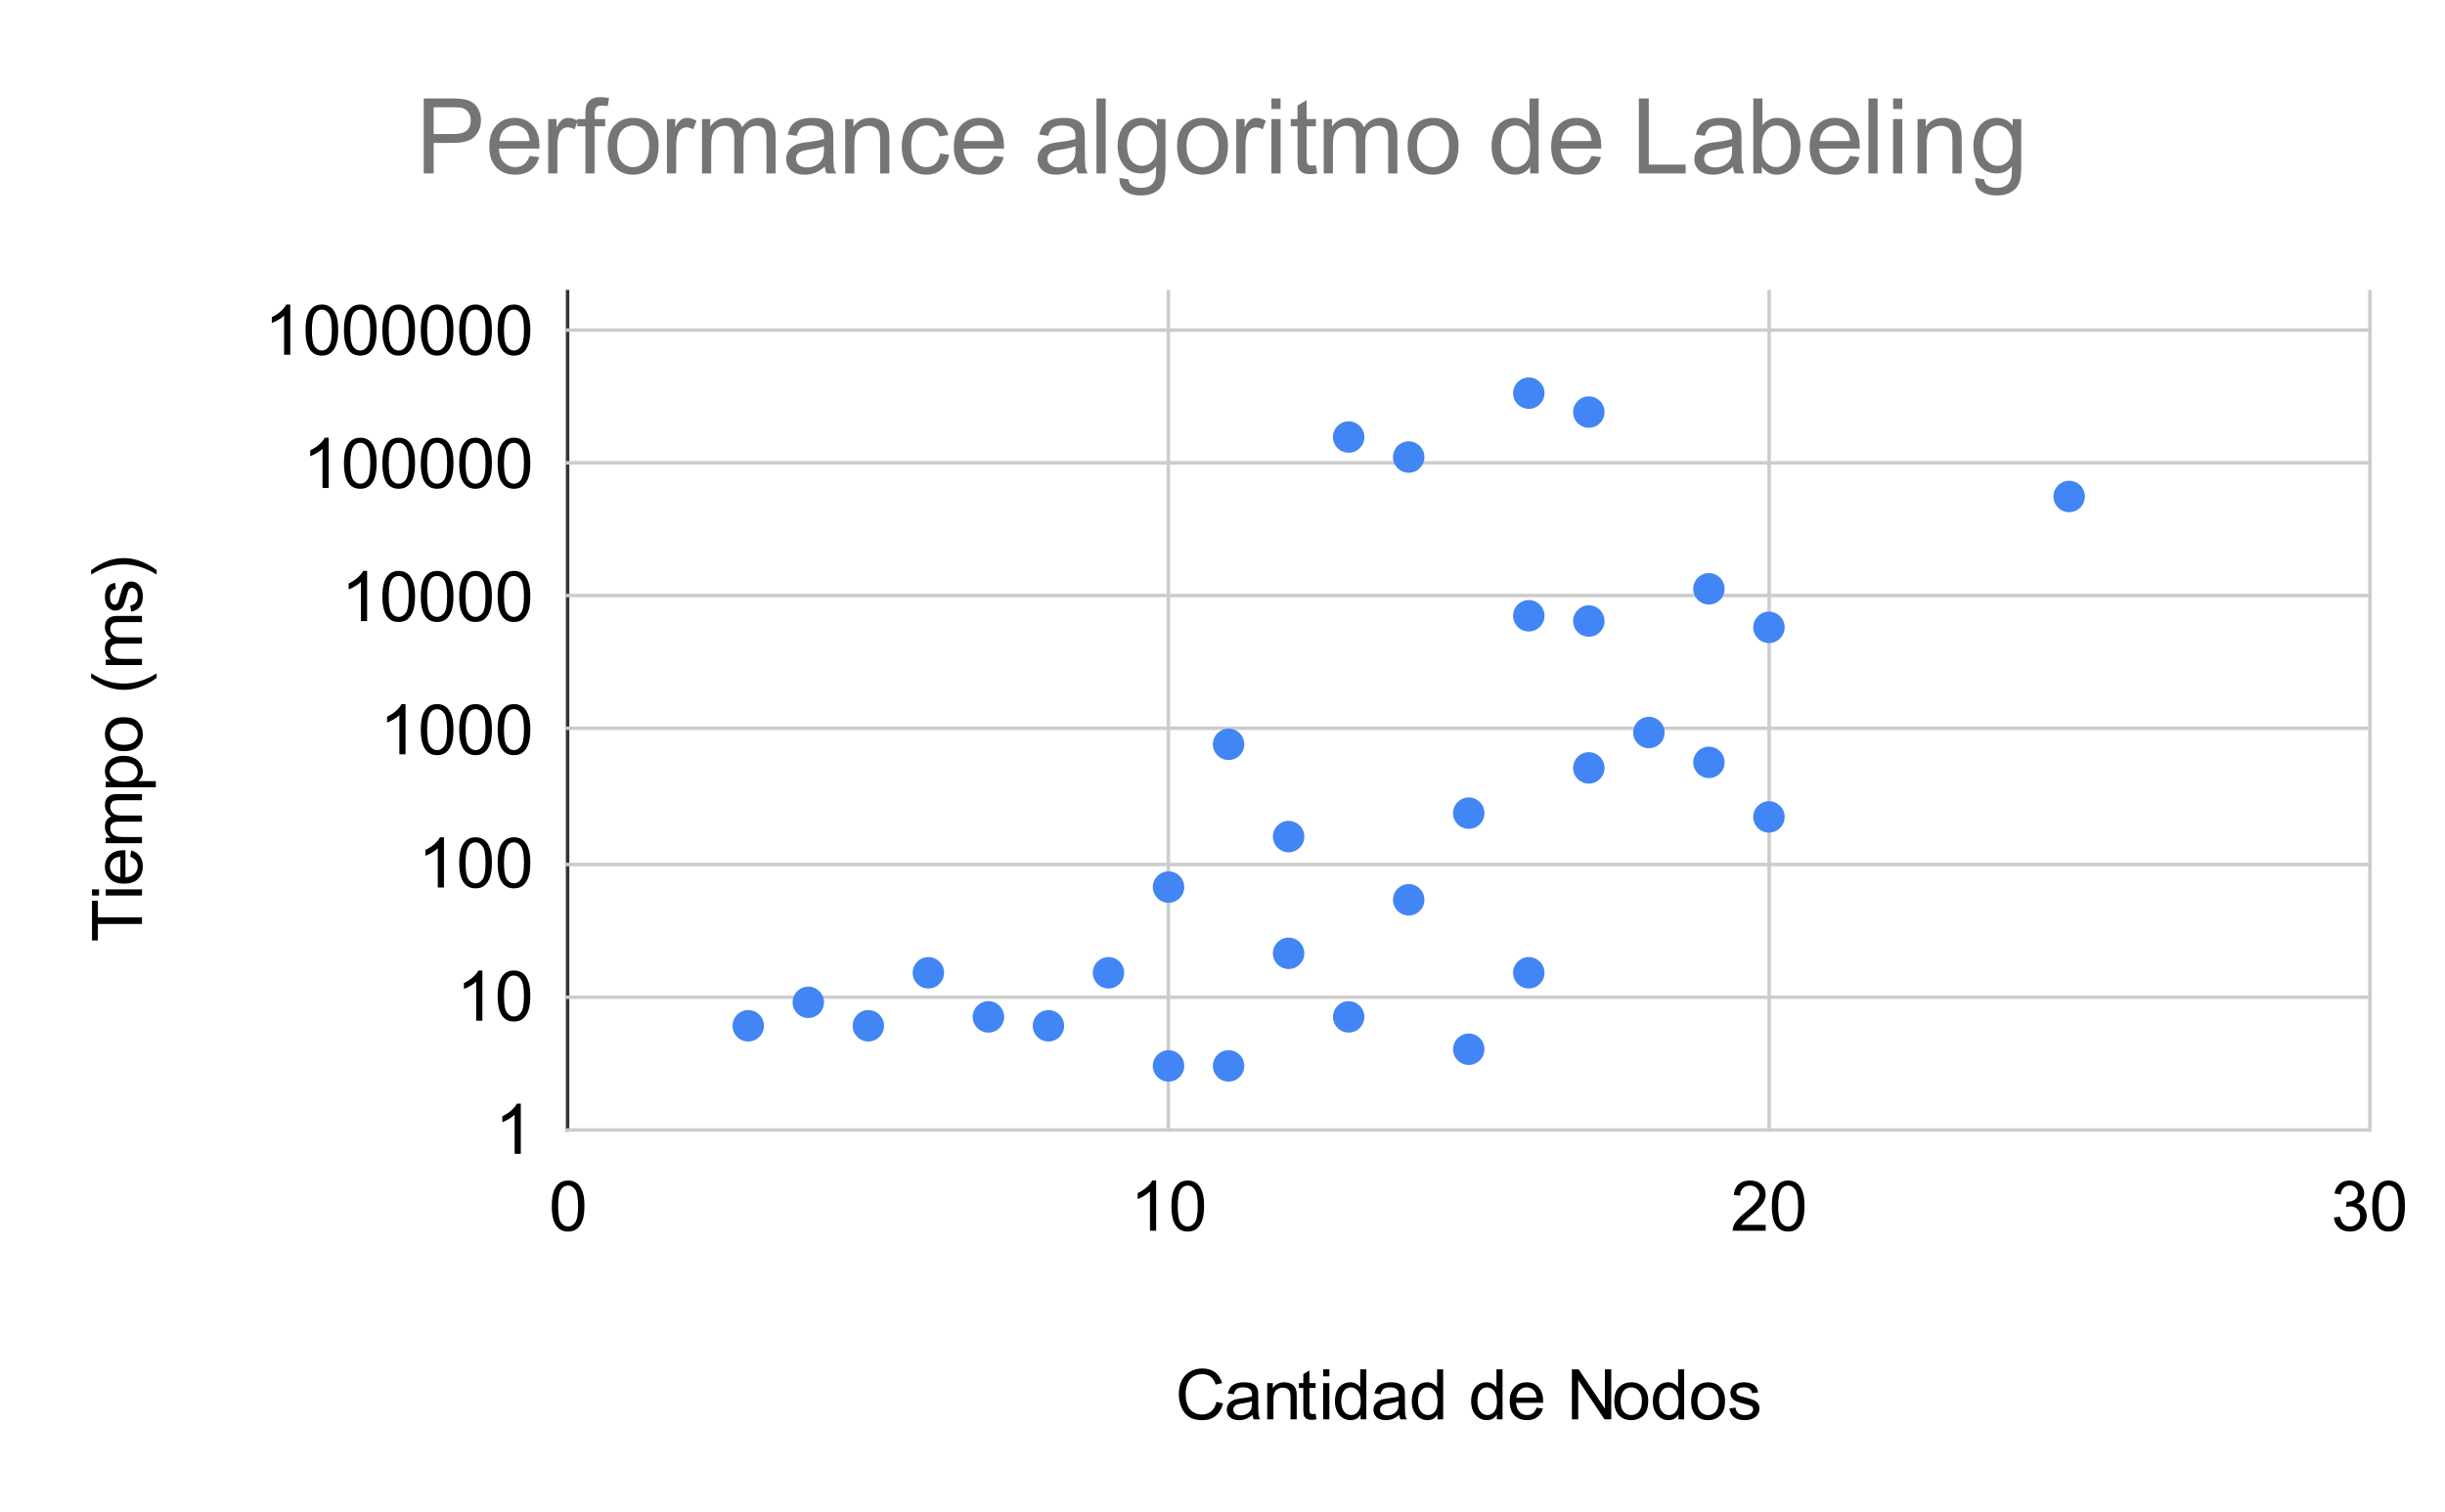 <svg version="1.1" viewBox="0.0 0.0 700.0 433.0" fill="none" stroke="none" stroke-linecap="square" stroke-miterlimit="10" width="700" height="433" xmlns:xlink="http://www.w3.org/1999/xlink" xmlns="http://www.w3.org/2000/svg"><path fill="#ffffff" d="M0 0L700.0 0L700.0 433.0L0 433.0L0 0Z" fill-rule="nonzero"/><path stroke="#333333" stroke-width="1.0" stroke-linecap="butt" d="M162.5 83.5L162.5 323.5" fill-rule="nonzero"/><path stroke="#cccccc" stroke-width="1.0" stroke-linecap="butt" d="M334.5 83.5L334.5 323.5" fill-rule="nonzero"/><path stroke="#cccccc" stroke-width="1.0" stroke-linecap="butt" d="M506.5 83.5L506.5 323.5" fill-rule="nonzero"/><path stroke="#cccccc" stroke-width="1.0" stroke-linecap="butt" d="M678.5 83.5L678.5 323.5" fill-rule="nonzero"/><path stroke="#cccccc" stroke-width="1.0" stroke-linecap="butt" d="M162.5 323.5L678.5 323.5" fill-rule="nonzero"/><path stroke="#cccccc" stroke-width="1.0" stroke-linecap="butt" d="M162.5 285.5L678.5 285.5" fill-rule="nonzero"/><path stroke="#cccccc" stroke-width="1.0" stroke-linecap="butt" d="M162.5 247.5L678.5 247.5" fill-rule="nonzero"/><path stroke="#cccccc" stroke-width="1.0" stroke-linecap="butt" d="M162.5 208.5L678.5 208.5" fill-rule="nonzero"/><path stroke="#cccccc" stroke-width="1.0" stroke-linecap="butt" d="M162.5 170.5L678.5 170.5" fill-rule="nonzero"/><path stroke="#cccccc" stroke-width="1.0" stroke-linecap="butt" d="M162.5 132.5L678.5 132.5" fill-rule="nonzero"/><path stroke="#cccccc" stroke-width="1.0" stroke-linecap="butt" d="M162.5 94.5L678.5 94.5" fill-rule="nonzero"/><clipPath id="id_0"><path d="M162.65 83.083L678.35 83.083L678.35 323.35L162.65 323.35L162.65 83.083Z" clip-rule="nonzero"/></clipPath><path fill="#4285f4" clip-path="url(#id_0)" d="M218.72 293.678C218.72 296.163 216.705 298.178 214.22 298.178C211.735 298.178 209.72 296.163 209.72 293.678C209.72 291.193 211.735 289.178 214.22 289.178C216.705 289.178 218.72 291.193 218.72 293.678Z" fill-rule="nonzero"/><path fill="#4285f4" clip-path="url(#id_0)" d="M235.91 286.963C235.91 289.449 233.895 291.463 231.41 291.463C228.925 291.463 226.91 289.449 226.91 286.963C226.91 284.478 228.925 282.463 231.41 282.463C233.895 282.463 235.91 284.478 235.91 286.963Z" fill-rule="nonzero"/><path fill="#4285f4" clip-path="url(#id_0)" d="M253.1 293.678C253.1 296.163 251.085 298.178 248.6 298.178C246.115 298.178 244.1 296.163 244.1 293.678C244.1 291.193 246.115 289.178 248.6 289.178C251.085 289.178 253.1 291.193 253.1 293.678Z" fill-rule="nonzero"/><path fill="#4285f4" clip-path="url(#id_0)" d="M270.29 278.504C270.29 280.989 268.275 283.004 265.79 283.004C263.305 283.004 261.29 280.989 261.29 278.504C261.29 276.019 263.305 274.004 265.79 274.004C268.275 274.004 270.29 276.019 270.29 278.504Z" fill-rule="nonzero"/><path fill="#4285f4" clip-path="url(#id_0)" d="M287.48 291.125C287.48 293.611 285.465 295.625 282.98 295.625C280.495 295.625 278.48 293.611 278.48 291.125C278.48 288.64 280.495 286.625 282.98 286.625C285.465 286.625 287.48 288.64 287.48 291.125Z" fill-rule="nonzero"/><path fill="#4285f4" clip-path="url(#id_0)" d="M304.67 293.678C304.67 296.163 302.655 298.178 300.17 298.178C297.685 298.178 295.67 296.163 295.67 293.678C295.67 291.193 297.685 289.178 300.17 289.178C302.655 289.178 304.67 291.193 304.67 293.678Z" fill-rule="nonzero"/><path fill="#4285f4" clip-path="url(#id_0)" d="M321.86 278.504C321.86 280.989 319.845 283.004 317.36 283.004C314.875 283.004 312.86 280.989 312.86 278.504C312.86 276.019 314.875 274.004 317.36 274.004C319.845 274.004 321.86 276.019 321.86 278.504Z" fill-rule="nonzero"/><path fill="#4285f4" clip-path="url(#id_0)" d="M339.05 253.968C339.05 256.454 337.035 258.468 334.55 258.468C332.065 258.468 330.05 256.454 330.05 253.968C330.05 251.483 332.065 249.468 334.55 249.468C337.035 249.468 339.05 251.483 339.05 253.968Z" fill-rule="nonzero"/><path fill="#4285f4" clip-path="url(#id_0)" d="M339.05 305.157C339.05 307.642 337.035 309.657 334.55 309.657C332.065 309.657 330.05 307.642 330.05 305.157C330.05 302.671 332.065 300.657 334.55 300.657C337.035 300.657 339.05 302.671 339.05 305.157Z" fill-rule="nonzero"/><path fill="#4285f4" clip-path="url(#id_0)" d="M356.24 213.092C356.24 215.577 354.225 217.592 351.74 217.592C349.255 217.592 347.24 215.577 347.24 213.092C347.24 210.607 349.255 208.592 351.74 208.592C354.225 208.592 356.24 210.607 356.24 213.092Z" fill-rule="nonzero"/><path fill="#4285f4" clip-path="url(#id_0)" d="M356.24 305.157C356.24 307.642 354.225 309.657 351.74 309.657C349.255 309.657 347.24 307.642 347.24 305.157C347.24 302.671 349.255 300.657 351.74 300.657C354.225 300.657 356.24 302.671 356.24 305.157Z" fill-rule="nonzero"/><path fill="#4285f4" clip-path="url(#id_0)" d="M373.43 239.512C373.43 241.998 371.415 244.012 368.93 244.012C366.445 244.012 364.43 241.998 364.43 239.512C364.43 237.027 366.445 235.012 368.93 235.012C371.415 235.012 373.43 237.027 373.43 239.512Z" fill-rule="nonzero"/><path fill="#4285f4" clip-path="url(#id_0)" d="M373.43 272.932C373.43 275.417 371.415 277.432 368.93 277.432C366.445 277.432 364.43 275.417 364.43 272.932C364.43 270.447 366.445 268.432 368.93 268.432C371.415 268.432 373.43 270.447 373.43 272.932Z" fill-rule="nonzero"/><path fill="#4285f4" clip-path="url(#id_0)" d="M390.62 291.125C390.62 293.611 388.605 295.625 386.12 295.625C383.635 295.625 381.62 293.611 381.62 291.125C381.62 288.64 383.635 286.625 386.12 286.625C388.605 286.625 390.62 288.64 390.62 291.125Z" fill-rule="nonzero"/><path fill="#4285f4" clip-path="url(#id_0)" d="M390.62 125.12C390.62 127.606 388.605 129.62 386.12 129.62C383.635 129.62 381.62 127.606 381.62 125.12C381.62 122.635 383.635 120.62 386.12 120.62C388.605 120.62 390.62 122.635 390.62 125.12Z" fill-rule="nonzero"/><path fill="#4285f4" clip-path="url(#id_0)" d="M407.81 130.85C407.81 133.335 405.795 135.35 403.31 135.35C400.825 135.35 398.81 133.335 398.81 130.85C398.81 128.365 400.825 126.35 403.31 126.35C405.795 126.35 407.81 128.365 407.81 130.85Z" fill-rule="nonzero"/><path fill="#4285f4" clip-path="url(#id_0)" d="M407.81 257.601C407.81 260.086 405.795 262.101 403.31 262.101C400.825 262.101 398.81 260.086 398.81 257.601C398.81 255.116 400.825 253.101 403.31 253.101C405.795 253.101 407.81 255.116 407.81 257.601Z" fill-rule="nonzero"/><path fill="#4285f4" clip-path="url(#id_0)" d="M425.0 300.393C425.0 302.878 422.985 304.893 420.5 304.893C418.015 304.893 416.0 302.878 416.0 300.393C416.0 297.907 418.015 295.893 420.5 295.893C422.985 295.893 425.0 297.907 425.0 300.393Z" fill-rule="nonzero"/><path fill="#4285f4" clip-path="url(#id_0)" d="M425.0 232.798C425.0 235.283 422.985 237.298 420.5 237.298C418.015 237.298 416.0 235.283 416.0 232.798C416.0 230.312 418.015 228.298 420.5 228.298C422.985 228.298 425.0 230.312 425.0 232.798Z" fill-rule="nonzero"/><path fill="#4285f4" clip-path="url(#id_0)" d="M442.19 112.559C442.19 115.044 440.175 117.059 437.69 117.059C435.205 117.059 433.19 115.044 433.19 112.559C433.19 110.074 435.205 108.059 437.69 108.059C440.175 108.059 442.19 110.074 442.19 112.559Z" fill-rule="nonzero"/><path fill="#4285f4" clip-path="url(#id_0)" d="M442.19 176.292C442.19 178.778 440.175 180.792 437.69 180.792C435.205 180.792 433.19 178.778 433.19 176.292C433.19 173.807 435.205 171.792 437.69 171.792C440.175 171.792 442.19 173.807 442.19 176.292Z" fill-rule="nonzero"/><path fill="#4285f4" clip-path="url(#id_0)" d="M442.19 278.504C442.19 280.989 440.175 283.004 437.69 283.004C435.205 283.004 433.19 280.989 433.19 278.504C433.19 276.019 435.205 274.004 437.69 274.004C440.175 274.004 442.19 276.019 442.19 278.504Z" fill-rule="nonzero"/><path fill="#4285f4" clip-path="url(#id_0)" d="M459.38 177.799C459.38 180.284 457.365 182.299 454.88 182.299C452.395 182.299 450.38 180.284 450.38 177.799C450.38 175.314 452.395 173.299 454.88 173.299C457.365 173.299 459.38 175.314 459.38 177.799Z" fill-rule="nonzero"/><path fill="#4285f4" clip-path="url(#id_0)" d="M459.38 219.849C459.38 222.334 457.365 224.349 454.88 224.349C452.395 224.349 450.38 222.334 450.38 219.849C450.38 217.364 452.395 215.349 454.88 215.349C457.365 215.349 459.38 217.364 459.38 219.849Z" fill-rule="nonzero"/><path fill="#4285f4" clip-path="url(#id_0)" d="M459.38 117.979C459.38 120.465 457.365 122.479 454.88 122.479C452.395 122.479 450.38 120.465 450.38 117.979C450.38 115.494 452.395 113.479 454.88 113.479C457.365 113.479 459.38 115.494 459.38 117.979Z" fill-rule="nonzero"/><path fill="#4285f4" clip-path="url(#id_0)" d="M476.57 209.719C476.57 212.204 474.555 214.219 472.07 214.219C469.585 214.219 467.57 212.204 467.57 209.719C467.57 207.233 469.585 205.219 472.07 205.219C474.555 205.219 476.57 207.233 476.57 209.719Z" fill-rule="nonzero"/><path fill="#4285f4" clip-path="url(#id_0)" d="M493.76 218.265C493.76 220.75 491.745 222.765 489.26 222.765C486.775 222.765 484.76 220.75 484.76 218.265C484.76 215.78 486.775 213.765 489.26 213.765C491.745 213.765 493.76 215.78 493.76 218.265Z" fill-rule="nonzero"/><path fill="#4285f4" clip-path="url(#id_0)" d="M493.76 168.572C493.76 171.058 491.745 173.072 489.26 173.072C486.775 173.072 484.76 171.058 484.76 168.572C484.76 166.087 486.775 164.072 489.26 164.072C491.745 164.072 493.76 166.087 493.76 168.572Z" fill-rule="nonzero"/><path fill="#4285f4" clip-path="url(#id_0)" d="M510.95 179.605C510.95 182.09 508.935 184.105 506.45 184.105C503.965 184.105 501.95 182.09 501.95 179.605C501.95 177.119 503.965 175.105 506.45 175.105C508.935 175.105 510.95 177.119 510.95 179.605Z" fill-rule="nonzero"/><path fill="#4285f4" clip-path="url(#id_0)" d="M510.95 233.88C510.95 236.366 508.935 238.38 506.45 238.38C503.965 238.38 501.95 236.366 501.95 233.88C501.95 231.395 503.965 229.38 506.45 229.38C508.935 229.38 510.95 231.395 510.95 233.88Z" fill-rule="nonzero"/><path fill="#4285f4" clip-path="url(#id_0)" d="M596.9 142.141C596.9 144.627 594.885 146.641 592.4 146.641C589.915 146.641 587.9 144.627 587.9 142.141C587.9 139.656 589.915 137.641 592.4 137.641C594.885 137.641 596.9 139.656 596.9 142.141Z" fill-rule="nonzero"/><path fill="#000000" d="M348.266 401.334L350.156 401.803Q349.562 404.147 348.016 405.381Q346.469 406.6 344.219 406.6Q341.906 406.6 340.453 405.663Q339.016 404.709 338.25 402.928Q337.5 401.131 337.5 399.084Q337.5 396.85 338.344 395.194Q339.203 393.522 340.781 392.663Q342.359 391.788 344.25 391.788Q346.406 391.788 347.859 392.881Q349.328 393.975 349.906 395.959L348.047 396.397Q347.547 394.834 346.594 394.131Q345.656 393.413 344.219 393.413Q342.562 393.413 341.453 394.209Q340.344 394.991 339.891 396.334Q339.453 397.663 339.453 399.069Q339.453 400.897 339.984 402.272Q340.516 403.631 341.641 404.303Q342.766 404.975 344.062 404.975Q345.656 404.975 346.766 404.053Q347.875 403.131 348.266 401.334ZM358.594 405.069Q357.609 405.897 356.703 406.241Q355.797 406.584 354.766 406.584Q353.062 406.584 352.141 405.756Q351.219 404.913 351.219 403.616Q351.219 402.85 351.562 402.225Q351.922 401.6 352.484 401.225Q353.047 400.834 353.75 400.631Q354.266 400.506 355.312 400.366Q357.438 400.116 358.438 399.772Q358.453 399.413 358.453 399.303Q358.453 398.241 357.953 397.788Q357.281 397.194 355.953 397.194Q354.703 397.194 354.109 397.631Q353.531 398.069 353.25 399.178L351.531 398.944Q351.766 397.834 352.297 397.163Q352.828 396.475 353.844 396.116Q354.859 395.741 356.203 395.741Q357.531 395.741 358.359 396.053Q359.188 396.366 359.578 396.85Q359.969 397.319 360.125 398.038Q360.219 398.491 360.219 399.663L360.219 402.006Q360.219 404.459 360.328 405.116Q360.438 405.756 360.781 406.35L358.938 406.35Q358.672 405.803 358.594 405.069ZM358.438 401.147Q357.484 401.538 355.562 401.803Q354.484 401.959 354.031 402.163Q353.594 402.35 353.344 402.725Q353.094 403.1 353.094 403.569Q353.094 404.272 353.625 404.741Q354.156 405.209 355.188 405.209Q356.203 405.209 356.984 404.772Q357.781 404.319 358.156 403.553Q358.438 402.944 358.438 401.788L358.438 401.147ZM362.812 406.35L362.812 395.975L364.406 395.975L364.406 397.459Q365.547 395.741 367.703 395.741Q368.641 395.741 369.422 396.084Q370.219 396.413 370.609 396.959Q371.0 397.506 371.156 398.256Q371.25 398.756 371.25 399.975L371.25 406.35L369.484 406.35L369.484 400.038Q369.484 398.959 369.281 398.428Q369.078 397.897 368.547 397.584Q368.031 397.272 367.328 397.272Q366.203 397.272 365.391 397.991Q364.578 398.694 364.578 400.678L364.578 406.35L362.812 406.35ZM376.656 404.772L376.906 406.334Q376.172 406.491 375.578 406.491Q374.625 406.491 374.094 406.194Q373.578 405.881 373.359 405.397Q373.141 404.897 373.141 403.319L373.141 397.35L371.859 397.35L371.859 395.975L373.141 395.975L373.141 393.413L374.891 392.35L374.891 395.975L376.656 395.975L376.656 397.35L374.891 397.35L374.891 403.413Q374.891 404.163 374.984 404.381Q375.078 404.584 375.281 404.725Q375.5 404.85 375.891 404.85Q376.172 404.85 376.656 404.772ZM378.828 394.053L378.828 392.038L380.594 392.038L380.594 394.053L378.828 394.053ZM378.828 406.35L378.828 395.975L380.594 395.975L380.594 406.35L378.828 406.35ZM389.547 406.35L389.547 405.038Q388.562 406.584 386.641 406.584Q385.406 406.584 384.359 405.897Q383.328 405.209 382.75 403.991Q382.188 402.772 382.188 401.178Q382.188 399.616 382.703 398.35Q383.219 397.084 384.25 396.413Q385.297 395.741 386.562 395.741Q387.5 395.741 388.234 396.147Q388.969 396.538 389.438 397.163L389.438 392.038L391.172 392.038L391.172 406.35L389.547 406.35ZM383.984 401.178Q383.984 403.163 384.828 404.147Q385.672 405.131 386.812 405.131Q387.969 405.131 388.766 404.194Q389.578 403.256 389.578 401.319Q389.578 399.194 388.75 398.194Q387.938 397.194 386.734 397.194Q385.562 397.194 384.766 398.163Q383.984 399.116 383.984 401.178ZM400.594 405.069Q399.609 405.897 398.703 406.241Q397.797 406.584 396.766 406.584Q395.062 406.584 394.141 405.756Q393.219 404.913 393.219 403.616Q393.219 402.85 393.562 402.225Q393.922 401.6 394.484 401.225Q395.047 400.834 395.75 400.631Q396.266 400.506 397.312 400.366Q399.438 400.116 400.438 399.772Q400.453 399.413 400.453 399.303Q400.453 398.241 399.953 397.788Q399.281 397.194 397.953 397.194Q396.703 397.194 396.109 397.631Q395.531 398.069 395.25 399.178L393.531 398.944Q393.766 397.834 394.297 397.163Q394.828 396.475 395.844 396.116Q396.859 395.741 398.203 395.741Q399.531 395.741 400.359 396.053Q401.188 396.366 401.578 396.85Q401.969 397.319 402.125 398.038Q402.219 398.491 402.219 399.663L402.219 402.006Q402.219 404.459 402.328 405.116Q402.438 405.756 402.781 406.35L400.938 406.35Q400.672 405.803 400.594 405.069ZM400.438 401.147Q399.484 401.538 397.562 401.803Q396.484 401.959 396.031 402.163Q395.594 402.35 395.344 402.725Q395.094 403.1 395.094 403.569Q395.094 404.272 395.625 404.741Q396.156 405.209 397.188 405.209Q398.203 405.209 398.984 404.772Q399.781 404.319 400.156 403.553Q400.438 402.944 400.438 401.788L400.438 401.147ZM411.547 406.35L411.547 405.038Q410.562 406.584 408.641 406.584Q407.406 406.584 406.359 405.897Q405.328 405.209 404.75 403.991Q404.188 402.772 404.188 401.178Q404.188 399.616 404.703 398.35Q405.219 397.084 406.25 396.413Q407.297 395.741 408.562 395.741Q409.5 395.741 410.234 396.147Q410.969 396.538 411.438 397.163L411.438 392.038L413.172 392.038L413.172 406.35L411.547 406.35ZM405.984 401.178Q405.984 403.163 406.828 404.147Q407.672 405.131 408.812 405.131Q409.969 405.131 410.766 404.194Q411.578 403.256 411.578 401.319Q411.578 399.194 410.75 398.194Q409.938 397.194 408.734 397.194Q407.562 397.194 406.766 398.163Q405.984 399.116 405.984 401.178ZM428.547 406.35L428.547 405.038Q427.562 406.584 425.641 406.584Q424.406 406.584 423.359 405.897Q422.328 405.209 421.75 403.991Q421.188 402.772 421.188 401.178Q421.188 399.616 421.703 398.35Q422.219 397.084 423.25 396.413Q424.297 395.741 425.562 395.741Q426.5 395.741 427.234 396.147Q427.969 396.538 428.438 397.163L428.438 392.038L430.172 392.038L430.172 406.35L428.547 406.35ZM422.984 401.178Q422.984 403.163 423.828 404.147Q424.672 405.131 425.812 405.131Q426.969 405.131 427.766 404.194Q428.578 403.256 428.578 401.319Q428.578 399.194 427.75 398.194Q426.938 397.194 425.734 397.194Q424.562 397.194 423.766 398.163Q422.984 399.116 422.984 401.178ZM439.922 403.006L441.734 403.241Q441.312 404.819 440.141 405.709Q438.984 406.584 437.172 406.584Q434.906 406.584 433.562 405.194Q432.234 403.788 432.234 401.256Q432.234 398.631 433.578 397.194Q434.922 395.741 437.078 395.741Q439.156 395.741 440.469 397.163Q441.797 398.569 441.797 401.147Q441.797 401.303 441.781 401.616L434.047 401.616Q434.141 403.319 435.016 404.225Q435.891 405.131 437.188 405.131Q438.156 405.131 438.828 404.631Q439.516 404.116 439.922 403.006ZM434.141 400.163L439.938 400.163Q439.828 398.866 439.281 398.209Q438.438 397.194 437.094 397.194Q435.891 397.194 435.062 398.006Q434.234 398.803 434.141 400.163ZM450.031 406.35L450.031 392.038L451.969 392.038L459.484 403.272L459.484 392.038L461.297 392.038L461.297 406.35L459.359 406.35L451.844 395.1L451.844 406.35L450.031 406.35ZM462.172 401.163Q462.172 398.288 463.766 396.897Q465.109 395.741 467.031 395.741Q469.172 395.741 470.516 397.147Q471.875 398.553 471.875 401.022Q471.875 403.022 471.281 404.178Q470.688 405.319 469.531 405.959Q468.391 406.584 467.031 406.584Q464.844 406.584 463.5 405.194Q462.172 403.788 462.172 401.163ZM463.969 401.163Q463.969 403.163 464.828 404.147Q465.703 405.131 467.031 405.131Q468.344 405.131 469.203 404.147Q470.078 403.147 470.078 401.1Q470.078 399.178 469.203 398.194Q468.328 397.194 467.031 397.194Q465.703 397.194 464.828 398.194Q463.969 399.178 463.969 401.163ZM480.547 406.35L480.547 405.038Q479.562 406.584 477.641 406.584Q476.406 406.584 475.359 405.897Q474.328 405.209 473.75 403.991Q473.188 402.772 473.188 401.178Q473.188 399.616 473.703 398.35Q474.219 397.084 475.25 396.413Q476.297 395.741 477.562 395.741Q478.5 395.741 479.234 396.147Q479.969 396.538 480.438 397.163L480.438 392.038L482.172 392.038L482.172 406.35L480.547 406.35ZM474.984 401.178Q474.984 403.163 475.828 404.147Q476.672 405.131 477.812 405.131Q478.969 405.131 479.766 404.194Q480.578 403.256 480.578 401.319Q480.578 399.194 479.75 398.194Q478.938 397.194 477.734 397.194Q476.562 397.194 475.766 398.163Q474.984 399.116 474.984 401.178ZM484.172 401.163Q484.172 398.288 485.766 396.897Q487.109 395.741 489.031 395.741Q491.172 395.741 492.516 397.147Q493.875 398.553 493.875 401.022Q493.875 403.022 493.281 404.178Q492.688 405.319 491.531 405.959Q490.391 406.584 489.031 406.584Q486.844 406.584 485.5 405.194Q484.172 403.788 484.172 401.163ZM485.969 401.163Q485.969 403.163 486.828 404.147Q487.703 405.131 489.031 405.131Q490.344 405.131 491.203 404.147Q492.078 403.147 492.078 401.1Q492.078 399.178 491.203 398.194Q490.328 397.194 489.031 397.194Q487.703 397.194 486.828 398.194Q485.969 399.178 485.969 401.163ZM495.109 403.256L496.859 402.975Q497.0 404.022 497.672 404.584Q498.344 405.131 499.547 405.131Q500.75 405.131 501.328 404.647Q501.922 404.147 501.922 403.491Q501.922 402.897 501.406 402.553Q501.047 402.319 499.609 401.959Q497.672 401.459 496.922 401.116Q496.188 400.756 495.797 400.131Q495.406 399.491 495.406 398.725Q495.406 398.038 495.719 397.444Q496.047 396.85 496.594 396.459Q497.0 396.163 497.703 395.959Q498.422 395.741 499.234 395.741Q500.453 395.741 501.375 396.1Q502.297 396.444 502.734 397.053Q503.172 397.647 503.344 398.647L501.625 398.881Q501.5 398.084 500.938 397.647Q500.375 397.194 499.359 397.194Q498.141 397.194 497.625 397.6Q497.109 397.991 497.109 398.522Q497.109 398.866 497.328 399.147Q497.531 399.428 498.0 399.616Q498.266 399.709 499.547 400.053Q501.422 400.553 502.156 400.881Q502.891 401.194 503.312 401.803Q503.734 402.397 503.734 403.303Q503.734 404.178 503.219 404.959Q502.703 405.741 501.734 406.163Q500.766 406.584 499.547 406.584Q497.531 406.584 496.469 405.741Q495.406 404.897 495.109 403.256Z" fill-rule="nonzero"/><path fill="#000000" d="M40.65 264.529L28.025 264.529L28.025 269.248L26.338 269.248L26.338 257.904L28.025 257.904L28.025 262.639L40.65 262.639L40.65 264.529ZM28.353 256.389L26.338 256.389L26.338 254.623L28.353 254.623L28.353 256.389ZM40.65 256.389L30.275 256.389L30.275 254.623L40.65 254.623L40.65 256.389ZM37.306 245.295L37.541 243.482Q39.119 243.904 40.009 245.076Q40.884 246.232 40.884 248.045Q40.884 250.31 39.494 251.654Q38.088 252.982 35.556 252.982Q32.931 252.982 31.494 251.639Q30.041 250.295 30.041 248.139Q30.041 246.06 31.463 244.748Q32.869 243.42 35.447 243.42Q35.603 243.42 35.916 243.435L35.916 251.17Q37.619 251.076 38.525 250.201Q39.431 249.326 39.431 248.029Q39.431 247.06 38.931 246.389Q38.416 245.701 37.306 245.295ZM34.463 251.076L34.463 245.279Q33.166 245.389 32.509 245.935Q31.494 246.779 31.494 248.123Q31.494 249.326 32.306 250.154Q33.103 250.982 34.463 251.076ZM40.65 241.404L30.275 241.404L30.275 239.826L31.728 239.826Q30.978 239.342 30.509 238.529Q30.041 237.717 30.041 236.685Q30.041 235.529 30.525 234.795Q30.994 234.06 31.853 233.748Q30.041 232.514 30.041 230.545Q30.041 228.998 30.9 228.17Q31.759 227.342 33.525 227.342L40.65 227.342L40.65 229.092L34.119 229.092Q33.056 229.092 32.603 229.264Q32.134 229.435 31.853 229.889Q31.572 230.326 31.572 230.935Q31.572 232.029 32.306 232.764Q33.025 233.482 34.619 233.482L40.65 233.482L40.65 235.232L33.916 235.232Q32.744 235.232 32.166 235.67Q31.572 236.092 31.572 237.076Q31.572 237.81 31.963 238.451Q32.353 239.076 33.103 239.357Q33.853 239.639 35.275 239.639L40.65 239.639L40.65 241.404ZM44.619 225.404L30.275 225.404L30.275 223.795L31.619 223.795Q30.838 223.232 30.447 222.529Q30.041 221.81 30.041 220.795Q30.041 219.467 30.728 218.451Q31.416 217.435 32.666 216.92Q33.9 216.389 35.384 216.389Q36.978 216.389 38.259 216.967Q39.525 217.529 40.213 218.623Q40.884 219.717 40.884 220.92Q40.884 221.795 40.509 222.498Q40.134 223.185 39.572 223.639L44.619 223.639L44.619 225.404ZM35.525 223.81Q37.525 223.81 38.478 222.998Q39.431 222.185 39.431 221.029Q39.431 219.857 38.447 219.029Q37.463 218.185 35.369 218.185Q33.4 218.185 32.416 219.014Q31.416 219.826 31.416 220.951Q31.416 222.076 32.478 222.951Q33.525 223.81 35.525 223.81ZM35.463 215.045Q32.588 215.045 31.197 213.451Q30.041 212.107 30.041 210.185Q30.041 208.045 31.447 206.701Q32.853 205.342 35.322 205.342Q37.322 205.342 38.478 205.935Q39.619 206.529 40.259 207.685Q40.884 208.826 40.884 210.185Q40.884 212.373 39.494 213.717Q38.088 215.045 35.463 215.045ZM35.463 213.248Q37.463 213.248 38.447 212.389Q39.431 211.514 39.431 210.185Q39.431 208.873 38.447 208.014Q37.447 207.139 35.4 207.139Q33.478 207.139 32.494 208.014Q31.494 208.889 31.494 210.185Q31.494 211.514 32.494 212.389Q33.478 213.248 35.463 213.248ZM44.853 194.045Q43.025 195.498 40.572 196.498Q38.103 197.498 35.463 197.498Q33.134 197.498 31.009 196.748Q28.541 195.873 26.088 194.045L26.088 192.779Q28.119 193.967 28.994 194.342Q30.338 194.935 31.806 195.279Q33.634 195.701 35.478 195.701Q40.166 195.701 44.853 192.779L44.853 194.045ZM40.65 190.404L30.275 190.404L30.275 188.826L31.728 188.826Q30.978 188.342 30.509 187.529Q30.041 186.717 30.041 185.685Q30.041 184.529 30.525 183.795Q30.994 183.06 31.853 182.748Q30.041 181.514 30.041 179.545Q30.041 177.998 30.9 177.17Q31.759 176.342 33.525 176.342L40.65 176.342L40.65 178.092L34.119 178.092Q33.056 178.092 32.603 178.264Q32.134 178.435 31.853 178.889Q31.572 179.326 31.572 179.935Q31.572 181.029 32.306 181.764Q33.025 182.482 34.619 182.482L40.65 182.482L40.65 184.232L33.916 184.232Q32.744 184.232 32.166 184.67Q31.572 185.092 31.572 186.076Q31.572 186.81 31.963 187.451Q32.353 188.076 33.103 188.357Q33.853 188.639 35.275 188.639L40.65 188.639L40.65 190.404ZM37.556 175.107L37.275 173.357Q38.322 173.217 38.884 172.545Q39.431 171.873 39.431 170.67Q39.431 169.467 38.947 168.889Q38.447 168.295 37.791 168.295Q37.197 168.295 36.853 168.81Q36.619 169.17 36.259 170.607Q35.759 172.545 35.416 173.295Q35.056 174.029 34.431 174.42Q33.791 174.81 33.025 174.81Q32.338 174.81 31.744 174.498Q31.15 174.17 30.759 173.623Q30.463 173.217 30.259 172.514Q30.041 171.795 30.041 170.982Q30.041 169.764 30.4 168.842Q30.744 167.92 31.353 167.482Q31.947 167.045 32.947 166.873L33.181 168.592Q32.384 168.717 31.947 169.279Q31.494 169.842 31.494 170.857Q31.494 172.076 31.9 172.592Q32.291 173.107 32.822 173.107Q33.166 173.107 33.447 172.889Q33.728 172.685 33.916 172.217Q34.009 171.951 34.353 170.67Q34.853 168.795 35.181 168.06Q35.494 167.326 36.103 166.904Q36.697 166.482 37.603 166.482Q38.478 166.482 39.259 166.998Q40.041 167.514 40.463 168.482Q40.884 169.451 40.884 170.67Q40.884 172.685 40.041 173.748Q39.197 174.81 37.556 175.107ZM44.853 163.248L44.853 164.498Q40.166 161.592 35.478 161.592Q33.634 161.592 31.838 161.998Q30.369 162.342 29.025 162.935Q28.134 163.31 26.088 164.498L26.088 163.248Q28.541 161.404 31.009 160.529Q33.134 159.779 35.463 159.779Q38.103 159.779 40.572 160.795Q43.025 161.795 44.853 163.248Z" fill-rule="nonzero"/><path fill="#000000" d="M149.103 330.35L147.338 330.35L147.338 319.147Q146.713 319.756 145.681 320.366Q144.65 320.959 143.822 321.272L143.822 319.569Q145.306 318.881 146.4 317.897Q147.509 316.897 147.963 315.975L149.103 315.975L149.103 330.35Z" fill-rule="nonzero"/><path fill="#000000" d="M138.103 292.219L136.338 292.219L136.338 281.016Q135.713 281.625 134.681 282.234Q133.65 282.828 132.822 283.141L132.822 281.437Q134.306 280.75 135.4 279.766Q136.509 278.766 136.963 277.844L138.103 277.844L138.103 292.219ZM142.478 285.156Q142.478 282.625 142.994 281.078Q143.525 279.516 144.556 278.687Q145.588 277.844 147.15 277.844Q148.306 277.844 149.166 278.312Q150.041 278.766 150.603 279.641Q151.166 280.516 151.494 281.781Q151.822 283.031 151.822 285.156Q151.822 287.672 151.291 289.219Q150.775 290.766 149.744 291.625Q148.728 292.469 147.15 292.469Q145.072 292.469 143.9 290.984Q142.478 289.187 142.478 285.156ZM144.291 285.156Q144.291 288.687 145.103 289.859Q145.931 291.016 147.15 291.016Q148.353 291.016 149.181 289.844Q150.009 288.672 150.009 285.156Q150.009 281.625 149.181 280.469Q148.353 279.297 147.134 279.297Q145.916 279.297 145.197 280.328Q144.291 281.625 144.291 285.156Z" fill-rule="nonzero"/><path fill="#000000" d="M127.103 254.087L125.338 254.087L125.338 242.884Q124.713 243.494 123.681 244.103Q122.65 244.697 121.822 245.009L121.822 243.306Q123.306 242.619 124.4 241.634Q125.509 240.634 125.963 239.712L127.103 239.712L127.103 254.087ZM131.478 247.025Q131.478 244.494 131.994 242.947Q132.525 241.384 133.556 240.556Q134.588 239.712 136.15 239.712Q137.306 239.712 138.166 240.181Q139.041 240.634 139.603 241.509Q140.166 242.384 140.494 243.65Q140.822 244.9 140.822 247.025Q140.822 249.54 140.291 251.087Q139.775 252.634 138.744 253.494Q137.728 254.337 136.15 254.337Q134.072 254.337 132.9 252.853Q131.478 251.056 131.478 247.025ZM133.291 247.025Q133.291 250.556 134.103 251.728Q134.931 252.884 136.15 252.884Q137.353 252.884 138.181 251.712Q139.009 250.54 139.009 247.025Q139.009 243.494 138.181 242.337Q137.353 241.165 136.134 241.165Q134.916 241.165 134.197 242.197Q133.291 243.494 133.291 247.025ZM142.478 247.025Q142.478 244.494 142.994 242.947Q143.525 241.384 144.556 240.556Q145.588 239.712 147.15 239.712Q148.306 239.712 149.166 240.181Q150.041 240.634 150.603 241.509Q151.166 242.384 151.494 243.65Q151.822 244.9 151.822 247.025Q151.822 249.54 151.291 251.087Q150.775 252.634 149.744 253.494Q148.728 254.337 147.15 254.337Q145.072 254.337 143.9 252.853Q142.478 251.056 142.478 247.025ZM144.291 247.025Q144.291 250.556 145.103 251.728Q145.931 252.884 147.15 252.884Q148.353 252.884 149.181 251.712Q150.009 250.54 150.009 247.025Q150.009 243.494 149.181 242.337Q148.353 241.165 147.134 241.165Q145.916 241.165 145.197 242.197Q144.291 243.494 144.291 247.025Z" fill-rule="nonzero"/><path fill="#000000" d="M116.103 215.956L114.338 215.956L114.338 204.753Q113.713 205.362 112.681 205.972Q111.65 206.565 110.822 206.878L110.822 205.175Q112.306 204.487 113.4 203.503Q114.509 202.503 114.963 201.581L116.103 201.581L116.103 215.956ZM120.478 208.894Q120.478 206.362 120.994 204.815Q121.525 203.253 122.556 202.425Q123.588 201.581 125.15 201.581Q126.306 201.581 127.166 202.05Q128.041 202.503 128.603 203.378Q129.166 204.253 129.494 205.519Q129.822 206.769 129.822 208.894Q129.822 211.409 129.291 212.956Q128.775 214.503 127.744 215.362Q126.728 216.206 125.15 216.206Q123.072 216.206 121.9 214.722Q120.478 212.925 120.478 208.894ZM122.291 208.894Q122.291 212.425 123.103 213.597Q123.931 214.753 125.15 214.753Q126.353 214.753 127.181 213.581Q128.009 212.409 128.009 208.894Q128.009 205.362 127.181 204.206Q126.353 203.034 125.134 203.034Q123.916 203.034 123.197 204.065Q122.291 205.362 122.291 208.894ZM131.478 208.894Q131.478 206.362 131.994 204.815Q132.525 203.253 133.556 202.425Q134.588 201.581 136.15 201.581Q137.306 201.581 138.166 202.05Q139.041 202.503 139.603 203.378Q140.166 204.253 140.494 205.519Q140.822 206.769 140.822 208.894Q140.822 211.409 140.291 212.956Q139.775 214.503 138.744 215.362Q137.728 216.206 136.15 216.206Q134.072 216.206 132.9 214.722Q131.478 212.925 131.478 208.894ZM133.291 208.894Q133.291 212.425 134.103 213.597Q134.931 214.753 136.15 214.753Q137.353 214.753 138.181 213.581Q139.009 212.409 139.009 208.894Q139.009 205.362 138.181 204.206Q137.353 203.034 136.134 203.034Q134.916 203.034 134.197 204.065Q133.291 205.362 133.291 208.894ZM142.478 208.894Q142.478 206.362 142.994 204.815Q143.525 203.253 144.556 202.425Q145.588 201.581 147.15 201.581Q148.306 201.581 149.166 202.05Q150.041 202.503 150.603 203.378Q151.166 204.253 151.494 205.519Q151.822 206.769 151.822 208.894Q151.822 211.409 151.291 212.956Q150.775 214.503 149.744 215.362Q148.728 216.206 147.15 216.206Q145.072 216.206 143.9 214.722Q142.478 212.925 142.478 208.894ZM144.291 208.894Q144.291 212.425 145.103 213.597Q145.931 214.753 147.15 214.753Q148.353 214.753 149.181 213.581Q150.009 212.409 150.009 208.894Q150.009 205.362 149.181 204.206Q148.353 203.034 147.134 203.034Q145.916 203.034 145.197 204.065Q144.291 205.362 144.291 208.894Z" fill-rule="nonzero"/><path fill="#000000" d="M105.103 177.825L103.338 177.825L103.338 166.622Q102.713 167.231 101.681 167.84Q100.65 168.434 99.822 168.747L99.822 167.043Q101.306 166.356 102.4 165.372Q103.509 164.372 103.963 163.45L105.103 163.45L105.103 177.825ZM109.478 170.762Q109.478 168.231 109.994 166.684Q110.525 165.122 111.556 164.293Q112.588 163.45 114.15 163.45Q115.306 163.45 116.166 163.918Q117.041 164.372 117.603 165.247Q118.166 166.122 118.494 167.387Q118.822 168.637 118.822 170.762Q118.822 173.278 118.291 174.825Q117.775 176.372 116.744 177.231Q115.728 178.075 114.15 178.075Q112.072 178.075 110.9 176.59Q109.478 174.793 109.478 170.762ZM111.291 170.762Q111.291 174.293 112.103 175.465Q112.931 176.622 114.15 176.622Q115.353 176.622 116.181 175.45Q117.009 174.278 117.009 170.762Q117.009 167.231 116.181 166.075Q115.353 164.903 114.134 164.903Q112.916 164.903 112.197 165.934Q111.291 167.231 111.291 170.762ZM120.478 170.762Q120.478 168.231 120.994 166.684Q121.525 165.122 122.556 164.293Q123.588 163.45 125.15 163.45Q126.306 163.45 127.166 163.918Q128.041 164.372 128.603 165.247Q129.166 166.122 129.494 167.387Q129.822 168.637 129.822 170.762Q129.822 173.278 129.291 174.825Q128.775 176.372 127.744 177.231Q126.728 178.075 125.15 178.075Q123.072 178.075 121.9 176.59Q120.478 174.793 120.478 170.762ZM122.291 170.762Q122.291 174.293 123.103 175.465Q123.931 176.622 125.15 176.622Q126.353 176.622 127.181 175.45Q128.009 174.278 128.009 170.762Q128.009 167.231 127.181 166.075Q126.353 164.903 125.134 164.903Q123.916 164.903 123.197 165.934Q122.291 167.231 122.291 170.762ZM131.478 170.762Q131.478 168.231 131.994 166.684Q132.525 165.122 133.556 164.293Q134.588 163.45 136.15 163.45Q137.306 163.45 138.166 163.918Q139.041 164.372 139.603 165.247Q140.166 166.122 140.494 167.387Q140.822 168.637 140.822 170.762Q140.822 173.278 140.291 174.825Q139.775 176.372 138.744 177.231Q137.728 178.075 136.15 178.075Q134.072 178.075 132.9 176.59Q131.478 174.793 131.478 170.762ZM133.291 170.762Q133.291 174.293 134.103 175.465Q134.931 176.622 136.15 176.622Q137.353 176.622 138.181 175.45Q139.009 174.278 139.009 170.762Q139.009 167.231 138.181 166.075Q137.353 164.903 136.134 164.903Q134.916 164.903 134.197 165.934Q133.291 167.231 133.291 170.762ZM142.478 170.762Q142.478 168.231 142.994 166.684Q143.525 165.122 144.556 164.293Q145.588 163.45 147.15 163.45Q148.306 163.45 149.166 163.918Q150.041 164.372 150.603 165.247Q151.166 166.122 151.494 167.387Q151.822 168.637 151.822 170.762Q151.822 173.278 151.291 174.825Q150.775 176.372 149.744 177.231Q148.728 178.075 147.15 178.075Q145.072 178.075 143.9 176.59Q142.478 174.793 142.478 170.762ZM144.291 170.762Q144.291 174.293 145.103 175.465Q145.931 176.622 147.15 176.622Q148.353 176.622 149.181 175.45Q150.009 174.278 150.009 170.762Q150.009 167.231 149.181 166.075Q148.353 164.903 147.134 164.903Q145.916 164.903 145.197 165.934Q144.291 167.231 144.291 170.762Z" fill-rule="nonzero"/><path fill="#000000" d="M94.103 139.693L92.338 139.693L92.338 128.49Q91.713 129.1 90.681 129.709Q89.65 130.303 88.822 130.615L88.822 128.912Q90.306 128.225 91.4 127.24Q92.509 126.24 92.963 125.318L94.103 125.318L94.103 139.693ZM98.478 132.631Q98.478 130.1 98.994 128.553Q99.525 126.99 100.556 126.162Q101.588 125.318 103.15 125.318Q104.306 125.318 105.166 125.787Q106.041 126.24 106.603 127.115Q107.166 127.99 107.494 129.256Q107.822 130.506 107.822 132.631Q107.822 135.146 107.291 136.693Q106.775 138.24 105.744 139.1Q104.728 139.943 103.15 139.943Q101.072 139.943 99.9 138.459Q98.478 136.662 98.478 132.631ZM100.291 132.631Q100.291 136.162 101.103 137.334Q101.931 138.49 103.15 138.49Q104.353 138.49 105.181 137.318Q106.009 136.146 106.009 132.631Q106.009 129.1 105.181 127.943Q104.353 126.771 103.134 126.771Q101.916 126.771 101.197 127.803Q100.291 129.1 100.291 132.631ZM109.478 132.631Q109.478 130.1 109.994 128.553Q110.525 126.99 111.556 126.162Q112.588 125.318 114.15 125.318Q115.306 125.318 116.166 125.787Q117.041 126.24 117.603 127.115Q118.166 127.99 118.494 129.256Q118.822 130.506 118.822 132.631Q118.822 135.146 118.291 136.693Q117.775 138.24 116.744 139.1Q115.728 139.943 114.15 139.943Q112.072 139.943 110.9 138.459Q109.478 136.662 109.478 132.631ZM111.291 132.631Q111.291 136.162 112.103 137.334Q112.931 138.49 114.15 138.49Q115.353 138.49 116.181 137.318Q117.009 136.146 117.009 132.631Q117.009 129.1 116.181 127.943Q115.353 126.771 114.134 126.771Q112.916 126.771 112.197 127.803Q111.291 129.1 111.291 132.631ZM120.478 132.631Q120.478 130.1 120.994 128.553Q121.525 126.99 122.556 126.162Q123.588 125.318 125.15 125.318Q126.306 125.318 127.166 125.787Q128.041 126.24 128.603 127.115Q129.166 127.99 129.494 129.256Q129.822 130.506 129.822 132.631Q129.822 135.146 129.291 136.693Q128.775 138.24 127.744 139.1Q126.728 139.943 125.15 139.943Q123.072 139.943 121.9 138.459Q120.478 136.662 120.478 132.631ZM122.291 132.631Q122.291 136.162 123.103 137.334Q123.931 138.49 125.15 138.49Q126.353 138.49 127.181 137.318Q128.009 136.146 128.009 132.631Q128.009 129.1 127.181 127.943Q126.353 126.771 125.134 126.771Q123.916 126.771 123.197 127.803Q122.291 129.1 122.291 132.631ZM131.478 132.631Q131.478 130.1 131.994 128.553Q132.525 126.99 133.556 126.162Q134.588 125.318 136.15 125.318Q137.306 125.318 138.166 125.787Q139.041 126.24 139.603 127.115Q140.166 127.99 140.494 129.256Q140.822 130.506 140.822 132.631Q140.822 135.146 140.291 136.693Q139.775 138.24 138.744 139.1Q137.728 139.943 136.15 139.943Q134.072 139.943 132.9 138.459Q131.478 136.662 131.478 132.631ZM133.291 132.631Q133.291 136.162 134.103 137.334Q134.931 138.49 136.15 138.49Q137.353 138.49 138.181 137.318Q139.009 136.146 139.009 132.631Q139.009 129.1 138.181 127.943Q137.353 126.771 136.134 126.771Q134.916 126.771 134.197 127.803Q133.291 129.1 133.291 132.631ZM142.478 132.631Q142.478 130.1 142.994 128.553Q143.525 126.99 144.556 126.162Q145.588 125.318 147.15 125.318Q148.306 125.318 149.166 125.787Q150.041 126.24 150.603 127.115Q151.166 127.99 151.494 129.256Q151.822 130.506 151.822 132.631Q151.822 135.146 151.291 136.693Q150.775 138.24 149.744 139.1Q148.728 139.943 147.15 139.943Q145.072 139.943 143.9 138.459Q142.478 136.662 142.478 132.631ZM144.291 132.631Q144.291 136.162 145.103 137.334Q145.931 138.49 147.15 138.49Q148.353 138.49 149.181 137.318Q150.009 136.146 150.009 132.631Q150.009 129.1 149.181 127.943Q148.353 126.771 147.134 126.771Q145.916 126.771 145.197 127.803Q144.291 129.1 144.291 132.631Z" fill-rule="nonzero"/><path fill="#000000" d="M83.103 101.562L81.338 101.562L81.338 90.359Q80.713 90.968 79.681 91.578Q78.65 92.171 77.822 92.484L77.822 90.781Q79.306 90.093 80.4 89.109Q81.509 88.109 81.963 87.187L83.103 87.187L83.103 101.562ZM87.478 94.5Q87.478 91.968 87.994 90.421Q88.525 88.859 89.556 88.031Q90.588 87.187 92.15 87.187Q93.306 87.187 94.166 87.656Q95.041 88.109 95.603 88.984Q96.166 89.859 96.494 91.125Q96.822 92.375 96.822 94.5Q96.822 97.015 96.291 98.562Q95.775 100.109 94.744 100.968Q93.728 101.812 92.15 101.812Q90.072 101.812 88.9 100.328Q87.478 98.531 87.478 94.5ZM89.291 94.5Q89.291 98.031 90.103 99.203Q90.931 100.359 92.15 100.359Q93.353 100.359 94.181 99.187Q95.009 98.015 95.009 94.5Q95.009 90.968 94.181 89.812Q93.353 88.64 92.134 88.64Q90.916 88.64 90.197 89.671Q89.291 90.968 89.291 94.5ZM98.478 94.5Q98.478 91.968 98.994 90.421Q99.525 88.859 100.556 88.031Q101.588 87.187 103.15 87.187Q104.306 87.187 105.166 87.656Q106.041 88.109 106.603 88.984Q107.166 89.859 107.494 91.125Q107.822 92.375 107.822 94.5Q107.822 97.015 107.291 98.562Q106.775 100.109 105.744 100.968Q104.728 101.812 103.15 101.812Q101.072 101.812 99.9 100.328Q98.478 98.531 98.478 94.5ZM100.291 94.5Q100.291 98.031 101.103 99.203Q101.931 100.359 103.15 100.359Q104.353 100.359 105.181 99.187Q106.009 98.015 106.009 94.5Q106.009 90.968 105.181 89.812Q104.353 88.64 103.134 88.64Q101.916 88.64 101.197 89.671Q100.291 90.968 100.291 94.5ZM109.478 94.5Q109.478 91.968 109.994 90.421Q110.525 88.859 111.556 88.031Q112.588 87.187 114.15 87.187Q115.306 87.187 116.166 87.656Q117.041 88.109 117.603 88.984Q118.166 89.859 118.494 91.125Q118.822 92.375 118.822 94.5Q118.822 97.015 118.291 98.562Q117.775 100.109 116.744 100.968Q115.728 101.812 114.15 101.812Q112.072 101.812 110.9 100.328Q109.478 98.531 109.478 94.5ZM111.291 94.5Q111.291 98.031 112.103 99.203Q112.931 100.359 114.15 100.359Q115.353 100.359 116.181 99.187Q117.009 98.015 117.009 94.5Q117.009 90.968 116.181 89.812Q115.353 88.64 114.134 88.64Q112.916 88.64 112.197 89.671Q111.291 90.968 111.291 94.5ZM120.478 94.5Q120.478 91.968 120.994 90.421Q121.525 88.859 122.556 88.031Q123.588 87.187 125.15 87.187Q126.306 87.187 127.166 87.656Q128.041 88.109 128.603 88.984Q129.166 89.859 129.494 91.125Q129.822 92.375 129.822 94.5Q129.822 97.015 129.291 98.562Q128.775 100.109 127.744 100.968Q126.728 101.812 125.15 101.812Q123.072 101.812 121.9 100.328Q120.478 98.531 120.478 94.5ZM122.291 94.5Q122.291 98.031 123.103 99.203Q123.931 100.359 125.15 100.359Q126.353 100.359 127.181 99.187Q128.009 98.015 128.009 94.5Q128.009 90.968 127.181 89.812Q126.353 88.64 125.134 88.64Q123.916 88.64 123.197 89.671Q122.291 90.968 122.291 94.5ZM131.478 94.5Q131.478 91.968 131.994 90.421Q132.525 88.859 133.556 88.031Q134.588 87.187 136.15 87.187Q137.306 87.187 138.166 87.656Q139.041 88.109 139.603 88.984Q140.166 89.859 140.494 91.125Q140.822 92.375 140.822 94.5Q140.822 97.015 140.291 98.562Q139.775 100.109 138.744 100.968Q137.728 101.812 136.15 101.812Q134.072 101.812 132.9 100.328Q131.478 98.531 131.478 94.5ZM133.291 94.5Q133.291 98.031 134.103 99.203Q134.931 100.359 136.15 100.359Q137.353 100.359 138.181 99.187Q139.009 98.015 139.009 94.5Q139.009 90.968 138.181 89.812Q137.353 88.64 136.134 88.64Q134.916 88.64 134.197 89.671Q133.291 90.968 133.291 94.5ZM142.478 94.5Q142.478 91.968 142.994 90.421Q143.525 88.859 144.556 88.031Q145.588 87.187 147.15 87.187Q148.306 87.187 149.166 87.656Q150.041 88.109 150.603 88.984Q151.166 89.859 151.494 91.125Q151.822 92.375 151.822 94.5Q151.822 97.015 151.291 98.562Q150.775 100.109 149.744 100.968Q148.728 101.812 147.15 101.812Q145.072 101.812 143.9 100.328Q142.478 98.531 142.478 94.5ZM144.291 94.5Q144.291 98.031 145.103 99.203Q145.931 100.359 147.15 100.359Q148.353 100.359 149.181 99.187Q150.009 98.015 150.009 94.5Q150.009 90.968 149.181 89.812Q148.353 88.64 147.134 88.64Q145.916 88.64 145.197 89.671Q144.291 90.968 144.291 94.5Z" fill-rule="nonzero"/><path fill="#000000" d="M157.978 345.288Q157.978 342.756 158.494 341.209Q159.025 339.647 160.056 338.819Q161.088 337.975 162.65 337.975Q163.806 337.975 164.666 338.444Q165.541 338.897 166.103 339.772Q166.666 340.647 166.994 341.913Q167.322 343.163 167.322 345.288Q167.322 347.803 166.791 349.35Q166.275 350.897 165.244 351.756Q164.228 352.6 162.65 352.6Q160.572 352.6 159.4 351.116Q157.978 349.319 157.978 345.288ZM159.791 345.288Q159.791 348.819 160.603 349.991Q161.431 351.147 162.65 351.147Q163.853 351.147 164.681 349.975Q165.509 348.803 165.509 345.288Q165.509 341.756 164.681 340.6Q163.853 339.428 162.634 339.428Q161.416 339.428 160.697 340.459Q159.791 341.756 159.791 345.288Z" fill-rule="nonzero"/><path fill="#000000" d="M331.003 352.35L329.238 352.35L329.238 341.147Q328.613 341.756 327.581 342.366Q326.55 342.959 325.722 343.272L325.722 341.569Q327.206 340.881 328.3 339.897Q329.409 338.897 329.863 337.975L331.003 337.975L331.003 352.35ZM335.378 345.288Q335.378 342.756 335.894 341.209Q336.425 339.647 337.456 338.819Q338.488 337.975 340.05 337.975Q341.206 337.975 342.066 338.444Q342.941 338.897 343.503 339.772Q344.066 340.647 344.394 341.913Q344.722 343.163 344.722 345.288Q344.722 347.803 344.191 349.35Q343.675 350.897 342.644 351.756Q341.628 352.6 340.05 352.6Q337.972 352.6 336.8 351.116Q335.378 349.319 335.378 345.288ZM337.191 345.288Q337.191 348.819 338.003 349.991Q338.831 351.147 340.05 351.147Q341.253 351.147 342.081 349.975Q342.909 348.803 342.909 345.288Q342.909 341.756 342.081 340.6Q341.253 339.428 340.034 339.428Q338.816 339.428 338.097 340.459Q337.191 341.756 337.191 345.288Z" fill-rule="nonzero"/><path fill="#000000" d="M505.512 350.663L505.512 352.35L496.059 352.35Q496.044 351.709 496.262 351.131Q496.622 350.163 497.419 349.225Q498.216 348.288 499.716 347.053Q502.059 345.147 502.872 344.038Q503.7 342.913 503.7 341.913Q503.7 340.866 502.95 340.147Q502.2 339.428 500.997 339.428Q499.731 339.428 498.966 340.194Q498.2 340.959 498.2 342.303L496.387 342.116Q496.575 340.1 497.778 339.038Q498.997 337.975 501.044 337.975Q503.091 337.975 504.294 339.116Q505.497 340.256 505.497 341.944Q505.497 342.803 505.137 343.647Q504.794 344.475 503.981 345.397Q503.169 346.303 501.278 347.913Q499.684 349.241 499.231 349.709Q498.794 350.178 498.497 350.663L505.512 350.663ZM507.278 345.288Q507.278 342.756 507.794 341.209Q508.325 339.647 509.356 338.819Q510.387 337.975 511.95 337.975Q513.106 337.975 513.966 338.444Q514.841 338.897 515.403 339.772Q515.966 340.647 516.294 341.913Q516.622 343.163 516.622 345.288Q516.622 347.803 516.091 349.35Q515.575 350.897 514.544 351.756Q513.528 352.6 511.95 352.6Q509.872 352.6 508.7 351.116Q507.278 349.319 507.278 345.288ZM509.091 345.288Q509.091 348.819 509.903 349.991Q510.731 351.147 511.95 351.147Q513.153 351.147 513.981 349.975Q514.809 348.803 514.809 345.288Q514.809 341.756 513.981 340.6Q513.153 339.428 511.934 339.428Q510.716 339.428 509.997 340.459Q509.091 341.756 509.091 345.288Z" fill-rule="nonzero"/><path fill="#000000" d="M668.194 348.569L669.944 348.334Q670.256 349.834 670.975 350.491Q671.709 351.147 672.756 351.147Q673.991 351.147 674.834 350.288Q675.694 349.428 675.694 348.163Q675.694 346.944 674.897 346.163Q674.116 345.381 672.897 345.381Q672.397 345.381 671.663 345.569L671.85 344.022Q672.022 344.053 672.131 344.053Q673.256 344.053 674.147 343.475Q675.053 342.881 675.053 341.663Q675.053 340.694 674.397 340.053Q673.741 339.413 672.709 339.413Q671.694 339.413 671.006 340.069Q670.319 340.709 670.131 341.991L668.366 341.678Q668.694 339.913 669.834 338.944Q670.975 337.975 672.678 337.975Q673.85 337.975 674.834 338.475Q675.819 338.975 676.334 339.85Q676.866 340.725 676.866 341.694Q676.866 342.616 676.366 343.381Q675.866 344.147 674.897 344.6Q676.163 344.881 676.866 345.819Q677.569 346.741 677.569 348.116Q677.569 349.991 676.194 351.303Q674.834 352.6 672.741 352.6Q670.85 352.6 669.6 351.475Q668.366 350.35 668.194 348.569ZM679.178 345.288Q679.178 342.756 679.694 341.209Q680.225 339.647 681.256 338.819Q682.288 337.975 683.85 337.975Q685.006 337.975 685.866 338.444Q686.741 338.897 687.303 339.772Q687.866 340.647 688.194 341.913Q688.522 343.163 688.522 345.288Q688.522 347.803 687.991 349.35Q687.475 350.897 686.444 351.756Q685.428 352.6 683.85 352.6Q681.772 352.6 680.6 351.116Q679.178 349.319 679.178 345.288ZM680.991 345.288Q680.991 348.819 681.803 349.991Q682.631 351.147 683.85 351.147Q685.053 351.147 685.881 349.975Q686.709 348.803 686.709 345.288Q686.709 341.756 685.881 340.6Q685.053 339.428 683.834 339.428Q682.616 339.428 681.897 340.459Q680.991 341.756 680.991 345.288Z" fill-rule="nonzero"/><path fill="#757575" d="M121.312 49.65L121.312 28.181L129.422 28.181Q131.547 28.181 132.688 28.384Q134.266 28.65 135.328 29.384Q136.406 30.119 137.047 31.463Q137.703 32.791 137.703 34.384Q137.703 37.119 135.953 39.025Q134.219 40.916 129.672 40.916L124.156 40.916L124.156 49.65L121.312 49.65ZM124.156 38.384L129.703 38.384Q132.469 38.384 133.625 37.369Q134.781 36.337 134.781 34.478Q134.781 33.119 134.094 32.166Q133.422 31.213 132.297 30.9Q131.578 30.713 129.656 30.713L124.156 30.713L124.156 38.384ZM151.625 44.634L154.359 44.978Q153.703 47.369 151.953 48.697Q150.219 50.009 147.516 50.009Q144.094 50.009 142.094 47.9Q140.094 45.791 140.094 42.009Q140.094 38.072 142.109 35.916Q144.141 33.744 147.359 33.744Q150.484 33.744 152.453 35.869Q154.438 37.994 154.438 41.837Q154.438 42.072 154.422 42.541L142.828 42.541Q142.969 45.103 144.266 46.478Q145.578 47.837 147.531 47.837Q148.969 47.837 150.0 47.072Q151.031 46.306 151.625 44.634ZM142.969 40.384L151.656 40.384Q151.484 38.416 150.656 37.431Q149.406 35.916 147.391 35.916Q145.578 35.916 144.344 37.134Q143.109 38.337 142.969 40.384ZM156.953 49.65L156.953 34.087L159.328 34.087L159.328 36.447Q160.234 34.791 161.0 34.275Q161.766 33.744 162.688 33.744Q164.031 33.744 165.406 34.587L164.5 37.041Q163.531 36.462 162.562 36.462Q161.688 36.462 161.0 36.994Q160.312 37.509 160.031 38.431Q159.578 39.837 159.578 41.509L159.578 49.65L156.953 49.65ZM167.609 49.65L167.609 36.15L165.281 36.15L165.281 34.087L167.609 34.087L167.609 32.431Q167.609 30.869 167.891 30.103Q168.266 29.088 169.219 28.447Q170.188 27.806 171.922 27.806Q173.031 27.806 174.375 28.072L173.984 30.369Q173.156 30.228 172.422 30.228Q171.219 30.228 170.719 30.744Q170.234 31.244 170.234 32.65L170.234 34.087L173.266 34.087L173.266 36.15L170.234 36.15L170.234 49.65L167.609 49.65ZM174.0 41.869Q174.0 37.556 176.406 35.462Q178.406 33.744 181.297 33.744Q184.5 33.744 186.531 35.853Q188.578 37.947 188.578 41.65Q188.578 44.65 187.672 46.384Q186.766 48.103 185.047 49.056Q183.328 50.009 181.297 50.009Q178.031 50.009 176.016 47.916Q174.0 45.806 174.0 41.869ZM176.703 41.869Q176.703 44.853 178.0 46.353Q179.312 47.837 181.297 47.837Q183.25 47.837 184.547 46.337Q185.859 44.837 185.859 41.791Q185.859 38.9 184.547 37.416Q183.234 35.931 181.297 35.931Q179.312 35.931 178.0 37.416Q176.703 38.884 176.703 41.869ZM190.953 49.65L190.953 34.087L193.328 34.087L193.328 36.447Q194.234 34.791 195.0 34.275Q195.766 33.744 196.688 33.744Q198.031 33.744 199.406 34.587L198.5 37.041Q197.531 36.462 196.562 36.462Q195.688 36.462 195.0 36.994Q194.312 37.509 194.031 38.431Q193.578 39.837 193.578 41.509L193.578 49.65L190.953 49.65ZM200.984 49.65L200.984 34.087L203.344 34.087L203.344 36.275Q204.062 35.134 205.281 34.447Q206.5 33.744 208.047 33.744Q209.781 33.744 210.891 34.462Q212.0 35.181 212.453 36.462Q214.297 33.744 217.25 33.744Q219.562 33.744 220.812 35.025Q222.062 36.306 222.062 38.978L222.062 49.65L219.438 49.65L219.438 39.853Q219.438 38.275 219.172 37.572Q218.922 36.869 218.25 36.447Q217.578 36.025 216.672 36.025Q215.031 36.025 213.938 37.119Q212.859 38.212 212.859 40.619L212.859 49.65L210.219 49.65L210.219 39.541Q210.219 37.791 209.578 36.916Q208.938 36.025 207.469 36.025Q206.359 36.025 205.406 36.619Q204.469 37.197 204.031 38.322Q203.609 39.447 203.609 41.572L203.609 49.65L200.984 49.65ZM236.125 47.728Q234.672 48.978 233.312 49.494Q231.953 50.009 230.406 50.009Q227.844 50.009 226.453 48.759Q225.078 47.494 225.078 45.541Q225.078 44.4 225.594 43.462Q226.125 42.509 226.969 41.947Q227.812 41.369 228.859 41.087Q229.641 40.869 231.203 40.681Q234.406 40.306 235.906 39.775Q235.922 39.228 235.922 39.087Q235.922 37.478 235.172 36.822Q234.172 35.931 232.172 35.931Q230.312 35.931 229.422 36.587Q228.547 37.228 228.109 38.884L225.531 38.525Q225.891 36.869 226.688 35.853Q227.5 34.837 229.016 34.291Q230.547 33.744 232.562 33.744Q234.547 33.744 235.781 34.212Q237.031 34.681 237.609 35.4Q238.203 36.103 238.438 37.181Q238.578 37.853 238.578 39.619L238.578 43.134Q238.578 46.806 238.734 47.791Q238.906 48.759 239.406 49.65L236.656 49.65Q236.25 48.822 236.125 47.728ZM235.906 41.837Q234.469 42.431 231.609 42.837Q229.984 43.072 229.297 43.369Q228.625 43.666 228.25 44.228Q227.891 44.791 227.891 45.478Q227.891 46.525 228.688 47.228Q229.5 47.931 231.031 47.931Q232.562 47.931 233.734 47.275Q234.922 46.603 235.484 45.447Q235.906 44.556 235.906 42.806L235.906 41.837ZM241.984 49.65L241.984 34.087L244.344 34.087L244.344 36.306Q246.062 33.744 249.297 33.744Q250.703 33.744 251.875 34.259Q253.062 34.759 253.641 35.587Q254.234 36.4 254.469 37.525Q254.625 38.259 254.625 40.087L254.625 49.65L251.984 49.65L251.984 40.181Q251.984 38.572 251.672 37.775Q251.375 36.978 250.578 36.509Q249.797 36.025 248.75 36.025Q247.062 36.025 245.828 37.103Q244.609 38.166 244.609 41.15L244.609 49.65L241.984 49.65ZM269.125 43.947L271.719 44.291Q271.297 46.962 269.547 48.494Q267.797 50.009 265.25 50.009Q262.047 50.009 260.109 47.916Q258.172 45.822 258.172 41.931Q258.172 39.416 259.0 37.525Q259.844 35.634 261.547 34.697Q263.25 33.744 265.266 33.744Q267.797 33.744 269.406 35.025Q271.016 36.306 271.469 38.666L268.906 39.056Q268.547 37.494 267.609 36.712Q266.688 35.916 265.359 35.916Q263.375 35.916 262.125 37.337Q260.875 38.759 260.875 41.853Q260.875 44.994 262.078 46.416Q263.281 47.837 265.219 47.837Q266.766 47.837 267.797 46.884Q268.844 45.931 269.125 43.947ZM284.625 44.634L287.359 44.978Q286.703 47.369 284.953 48.697Q283.219 50.009 280.516 50.009Q277.094 50.009 275.094 47.9Q273.094 45.791 273.094 42.009Q273.094 38.072 275.109 35.916Q277.141 33.744 280.359 33.744Q283.484 33.744 285.453 35.869Q287.438 37.994 287.438 41.837Q287.438 42.072 287.422 42.541L275.828 42.541Q275.969 45.103 277.266 46.478Q278.578 47.837 280.531 47.837Q281.969 47.837 283.0 47.072Q284.031 46.306 284.625 44.634ZM275.969 40.384L284.656 40.384Q284.484 38.416 283.656 37.431Q282.406 35.916 280.391 35.916Q278.578 35.916 277.344 37.134Q276.109 38.337 275.969 40.384ZM308.125 47.728Q306.672 48.978 305.312 49.494Q303.953 50.009 302.406 50.009Q299.844 50.009 298.453 48.759Q297.078 47.494 297.078 45.541Q297.078 44.4 297.594 43.462Q298.125 42.509 298.969 41.947Q299.812 41.369 300.859 41.087Q301.641 40.869 303.203 40.681Q306.406 40.306 307.906 39.775Q307.922 39.228 307.922 39.087Q307.922 37.478 307.172 36.822Q306.172 35.931 304.172 35.931Q302.312 35.931 301.422 36.587Q300.547 37.228 300.109 38.884L297.531 38.525Q297.891 36.869 298.688 35.853Q299.5 34.837 301.016 34.291Q302.547 33.744 304.562 33.744Q306.547 33.744 307.781 34.212Q309.031 34.681 309.609 35.4Q310.203 36.103 310.438 37.181Q310.578 37.853 310.578 39.619L310.578 43.134Q310.578 46.806 310.734 47.791Q310.906 48.759 311.406 49.65L308.656 49.65Q308.25 48.822 308.125 47.728ZM307.906 41.837Q306.469 42.431 303.609 42.837Q301.984 43.072 301.297 43.369Q300.625 43.666 300.25 44.228Q299.891 44.791 299.891 45.478Q299.891 46.525 300.688 47.228Q301.5 47.931 303.031 47.931Q304.562 47.931 305.734 47.275Q306.922 46.603 307.484 45.447Q307.906 44.556 307.906 42.806L307.906 41.837ZM313.922 49.65L313.922 28.181L316.562 28.181L316.562 49.65L313.922 49.65ZM320.5 50.947L323.062 51.322Q323.219 52.509 323.953 53.056Q324.938 53.775 326.625 53.775Q328.469 53.775 329.453 53.041Q330.453 52.322 330.812 50.994Q331.016 50.197 331.0 47.619Q329.266 49.65 326.688 49.65Q323.484 49.65 321.719 47.337Q319.969 45.025 319.969 41.791Q319.969 39.556 320.766 37.681Q321.578 35.791 323.109 34.775Q324.641 33.744 326.703 33.744Q329.453 33.744 331.25 35.962L331.25 34.087L333.672 34.087L333.672 47.541Q333.672 51.181 332.938 52.697Q332.203 54.212 330.594 55.087Q328.984 55.962 326.641 55.962Q323.859 55.962 322.141 54.712Q320.438 53.462 320.5 50.947ZM322.672 41.587Q322.672 44.65 323.891 46.056Q325.109 47.462 326.938 47.462Q328.75 47.462 329.984 46.072Q331.219 44.666 331.219 41.681Q331.219 38.822 329.953 37.384Q328.688 35.931 326.891 35.931Q325.141 35.931 323.906 37.353Q322.672 38.775 322.672 41.587ZM337.0 41.869Q337.0 37.556 339.406 35.462Q341.406 33.744 344.297 33.744Q347.5 33.744 349.531 35.853Q351.578 37.947 351.578 41.65Q351.578 44.65 350.672 46.384Q349.766 48.103 348.047 49.056Q346.328 50.009 344.297 50.009Q341.031 50.009 339.016 47.916Q337.0 45.806 337.0 41.869ZM339.703 41.869Q339.703 44.853 341.0 46.353Q342.312 47.837 344.297 47.837Q346.25 47.837 347.547 46.337Q348.859 44.837 348.859 41.791Q348.859 38.9 347.547 37.416Q346.234 35.931 344.297 35.931Q342.312 35.931 341.0 37.416Q339.703 38.884 339.703 41.869ZM353.953 49.65L353.953 34.087L356.328 34.087L356.328 36.447Q357.234 34.791 358.0 34.275Q358.766 33.744 359.688 33.744Q361.031 33.744 362.406 34.587L361.5 37.041Q360.531 36.462 359.562 36.462Q358.688 36.462 358.0 36.994Q357.312 37.509 357.031 38.431Q356.578 39.837 356.578 41.509L356.578 49.65L353.953 49.65ZM364.0 31.213L364.0 28.181L366.625 28.181L366.625 31.213L364.0 31.213ZM364.0 49.65L364.0 34.087L366.625 34.087L366.625 49.65L364.0 49.65ZM376.734 47.291L377.109 49.619Q376.0 49.853 375.125 49.853Q373.688 49.853 372.891 49.4Q372.109 48.947 371.781 48.212Q371.469 47.462 371.469 45.087L371.469 36.15L369.531 36.15L369.531 34.087L371.469 34.087L371.469 30.244L374.078 28.666L374.078 34.087L376.734 34.087L376.734 36.15L374.078 36.15L374.078 45.244Q374.078 46.369 374.219 46.697Q374.359 47.009 374.672 47.212Q374.984 47.4 375.578 47.4Q376.016 47.4 376.734 47.291ZM378.984 49.65L378.984 34.087L381.344 34.087L381.344 36.275Q382.062 35.134 383.281 34.447Q384.5 33.744 386.047 33.744Q387.781 33.744 388.891 34.462Q390.0 35.181 390.453 36.462Q392.297 33.744 395.25 33.744Q397.562 33.744 398.812 35.025Q400.062 36.306 400.062 38.978L400.062 49.65L397.438 49.65L397.438 39.853Q397.438 38.275 397.172 37.572Q396.922 36.869 396.25 36.447Q395.578 36.025 394.672 36.025Q393.031 36.025 391.938 37.119Q390.859 38.212 390.859 40.619L390.859 49.65L388.219 49.65L388.219 39.541Q388.219 37.791 387.578 36.916Q386.938 36.025 385.469 36.025Q384.359 36.025 383.406 36.619Q382.469 37.197 382.031 38.322Q381.609 39.447 381.609 41.572L381.609 49.65L378.984 49.65ZM403.0 41.869Q403.0 37.556 405.406 35.462Q407.406 33.744 410.297 33.744Q413.5 33.744 415.531 35.853Q417.578 37.947 417.578 41.65Q417.578 44.65 416.672 46.384Q415.766 48.103 414.047 49.056Q412.328 50.009 410.297 50.009Q407.031 50.009 405.016 47.916Q403.0 45.806 403.0 41.869ZM405.703 41.869Q405.703 44.853 407.0 46.353Q408.312 47.837 410.297 47.837Q412.25 47.837 413.547 46.337Q414.859 44.837 414.859 41.791Q414.859 38.9 413.547 37.416Q412.234 35.931 410.297 35.931Q408.312 35.931 407.0 37.416Q405.703 38.884 405.703 41.869ZM438.078 49.65L438.078 47.681Q436.594 50.009 433.719 50.009Q431.859 50.009 430.297 48.978Q428.734 47.947 427.875 46.119Q427.031 44.275 427.031 41.884Q427.031 39.556 427.797 37.666Q428.578 35.759 430.125 34.759Q431.688 33.744 433.609 33.744Q435.016 33.744 436.109 34.337Q437.203 34.931 437.891 35.884L437.891 28.181L440.516 28.181L440.516 49.65L438.078 49.65ZM429.734 41.884Q429.734 44.869 430.984 46.353Q432.25 47.837 433.969 47.837Q435.703 47.837 436.906 46.431Q438.109 45.009 438.109 42.103Q438.109 38.916 436.875 37.431Q435.656 35.931 433.859 35.931Q432.094 35.931 430.906 37.369Q429.734 38.791 429.734 41.884ZM455.625 44.634L458.359 44.978Q457.703 47.369 455.953 48.697Q454.219 50.009 451.516 50.009Q448.094 50.009 446.094 47.9Q444.094 45.791 444.094 42.009Q444.094 38.072 446.109 35.916Q448.141 33.744 451.359 33.744Q454.484 33.744 456.453 35.869Q458.438 37.994 458.438 41.837Q458.438 42.072 458.422 42.541L446.828 42.541Q446.969 45.103 448.266 46.478Q449.578 47.837 451.531 47.837Q452.969 47.837 454.0 47.072Q455.031 46.306 455.625 44.634ZM446.969 40.384L455.656 40.384Q455.484 38.416 454.656 37.431Q453.406 35.916 451.391 35.916Q449.578 35.916 448.344 37.134Q447.109 38.337 446.969 40.384ZM469.203 49.65L469.203 28.181L472.047 28.181L472.047 47.119L482.609 47.119L482.609 49.65L469.203 49.65ZM496.125 47.728Q494.672 48.978 493.312 49.494Q491.953 50.009 490.406 50.009Q487.844 50.009 486.453 48.759Q485.078 47.494 485.078 45.541Q485.078 44.4 485.594 43.462Q486.125 42.509 486.969 41.947Q487.812 41.369 488.859 41.087Q489.641 40.869 491.203 40.681Q494.406 40.306 495.906 39.775Q495.922 39.228 495.922 39.087Q495.922 37.478 495.172 36.822Q494.172 35.931 492.172 35.931Q490.312 35.931 489.422 36.587Q488.547 37.228 488.109 38.884L485.531 38.525Q485.891 36.869 486.688 35.853Q487.5 34.837 489.016 34.291Q490.547 33.744 492.562 33.744Q494.547 33.744 495.781 34.212Q497.031 34.681 497.609 35.4Q498.203 36.103 498.438 37.181Q498.578 37.853 498.578 39.619L498.578 43.134Q498.578 46.806 498.734 47.791Q498.906 48.759 499.406 49.65L496.656 49.65Q496.25 48.822 496.125 47.728ZM495.906 41.837Q494.469 42.431 491.609 42.837Q489.984 43.072 489.297 43.369Q488.625 43.666 488.25 44.228Q487.891 44.791 487.891 45.478Q487.891 46.525 488.688 47.228Q489.5 47.931 491.031 47.931Q492.562 47.931 493.734 47.275Q494.922 46.603 495.484 45.447Q495.906 44.556 495.906 42.806L495.906 41.837ZM504.406 49.65L501.969 49.65L501.969 28.181L504.594 28.181L504.594 35.837Q506.266 33.744 508.859 33.744Q510.297 33.744 511.578 34.322Q512.859 34.9 513.688 35.947Q514.516 36.994 514.984 38.478Q515.453 39.947 515.453 41.634Q515.453 45.634 513.469 47.822Q511.5 50.009 508.734 50.009Q505.984 50.009 504.406 47.697L504.406 49.65ZM504.375 41.759Q504.375 44.556 505.141 45.791Q506.391 47.837 508.516 47.837Q510.234 47.837 511.5 46.337Q512.766 44.837 512.766 41.853Q512.766 38.806 511.547 37.369Q510.344 35.916 508.625 35.916Q506.906 35.916 505.641 37.416Q504.375 38.916 504.375 41.759ZM529.625 44.634L532.359 44.978Q531.703 47.369 529.953 48.697Q528.219 50.009 525.516 50.009Q522.094 50.009 520.094 47.9Q518.094 45.791 518.094 42.009Q518.094 38.072 520.109 35.916Q522.141 33.744 525.359 33.744Q528.484 33.744 530.453 35.869Q532.438 37.994 532.438 41.837Q532.438 42.072 532.422 42.541L520.828 42.541Q520.969 45.103 522.266 46.478Q523.578 47.837 525.531 47.837Q526.969 47.837 528.0 47.072Q529.031 46.306 529.625 44.634ZM520.969 40.384L529.656 40.384Q529.484 38.416 528.656 37.431Q527.406 35.916 525.391 35.916Q523.578 35.916 522.344 37.134Q521.109 38.337 520.969 40.384ZM534.922 49.65L534.922 28.181L537.562 28.181L537.562 49.65L534.922 49.65ZM542.0 31.213L542.0 28.181L544.625 28.181L544.625 31.213L542.0 31.213ZM542.0 49.65L542.0 34.087L544.625 34.087L544.625 49.65L542.0 49.65ZM548.984 49.65L548.984 34.087L551.344 34.087L551.344 36.306Q553.062 33.744 556.297 33.744Q557.703 33.744 558.875 34.259Q560.062 34.759 560.641 35.587Q561.234 36.4 561.469 37.525Q561.625 38.259 561.625 40.087L561.625 49.65L558.984 49.65L558.984 40.181Q558.984 38.572 558.672 37.775Q558.375 36.978 557.578 36.509Q556.797 36.025 555.75 36.025Q554.062 36.025 552.828 37.103Q551.609 38.166 551.609 41.15L551.609 49.65L548.984 49.65ZM565.5 50.947L568.062 51.322Q568.219 52.509 568.953 53.056Q569.938 53.775 571.625 53.775Q573.469 53.775 574.453 53.041Q575.453 52.322 575.812 50.994Q576.016 50.197 576.0 47.619Q574.266 49.65 571.688 49.65Q568.484 49.65 566.719 47.337Q564.969 45.025 564.969 41.791Q564.969 39.556 565.766 37.681Q566.578 35.791 568.109 34.775Q569.641 33.744 571.703 33.744Q574.453 33.744 576.25 35.962L576.25 34.087L578.672 34.087L578.672 47.541Q578.672 51.181 577.938 52.697Q577.203 54.212 575.594 55.087Q573.984 55.962 571.641 55.962Q568.859 55.962 567.141 54.712Q565.438 53.462 565.5 50.947ZM567.672 41.587Q567.672 44.65 568.891 46.056Q570.109 47.462 571.938 47.462Q573.75 47.462 574.984 46.072Q576.219 44.666 576.219 41.681Q576.219 38.822 574.953 37.384Q573.688 35.931 571.891 35.931Q570.141 35.931 568.906 37.353Q567.672 38.775 567.672 41.587Z" fill-rule="nonzero"/></svg>